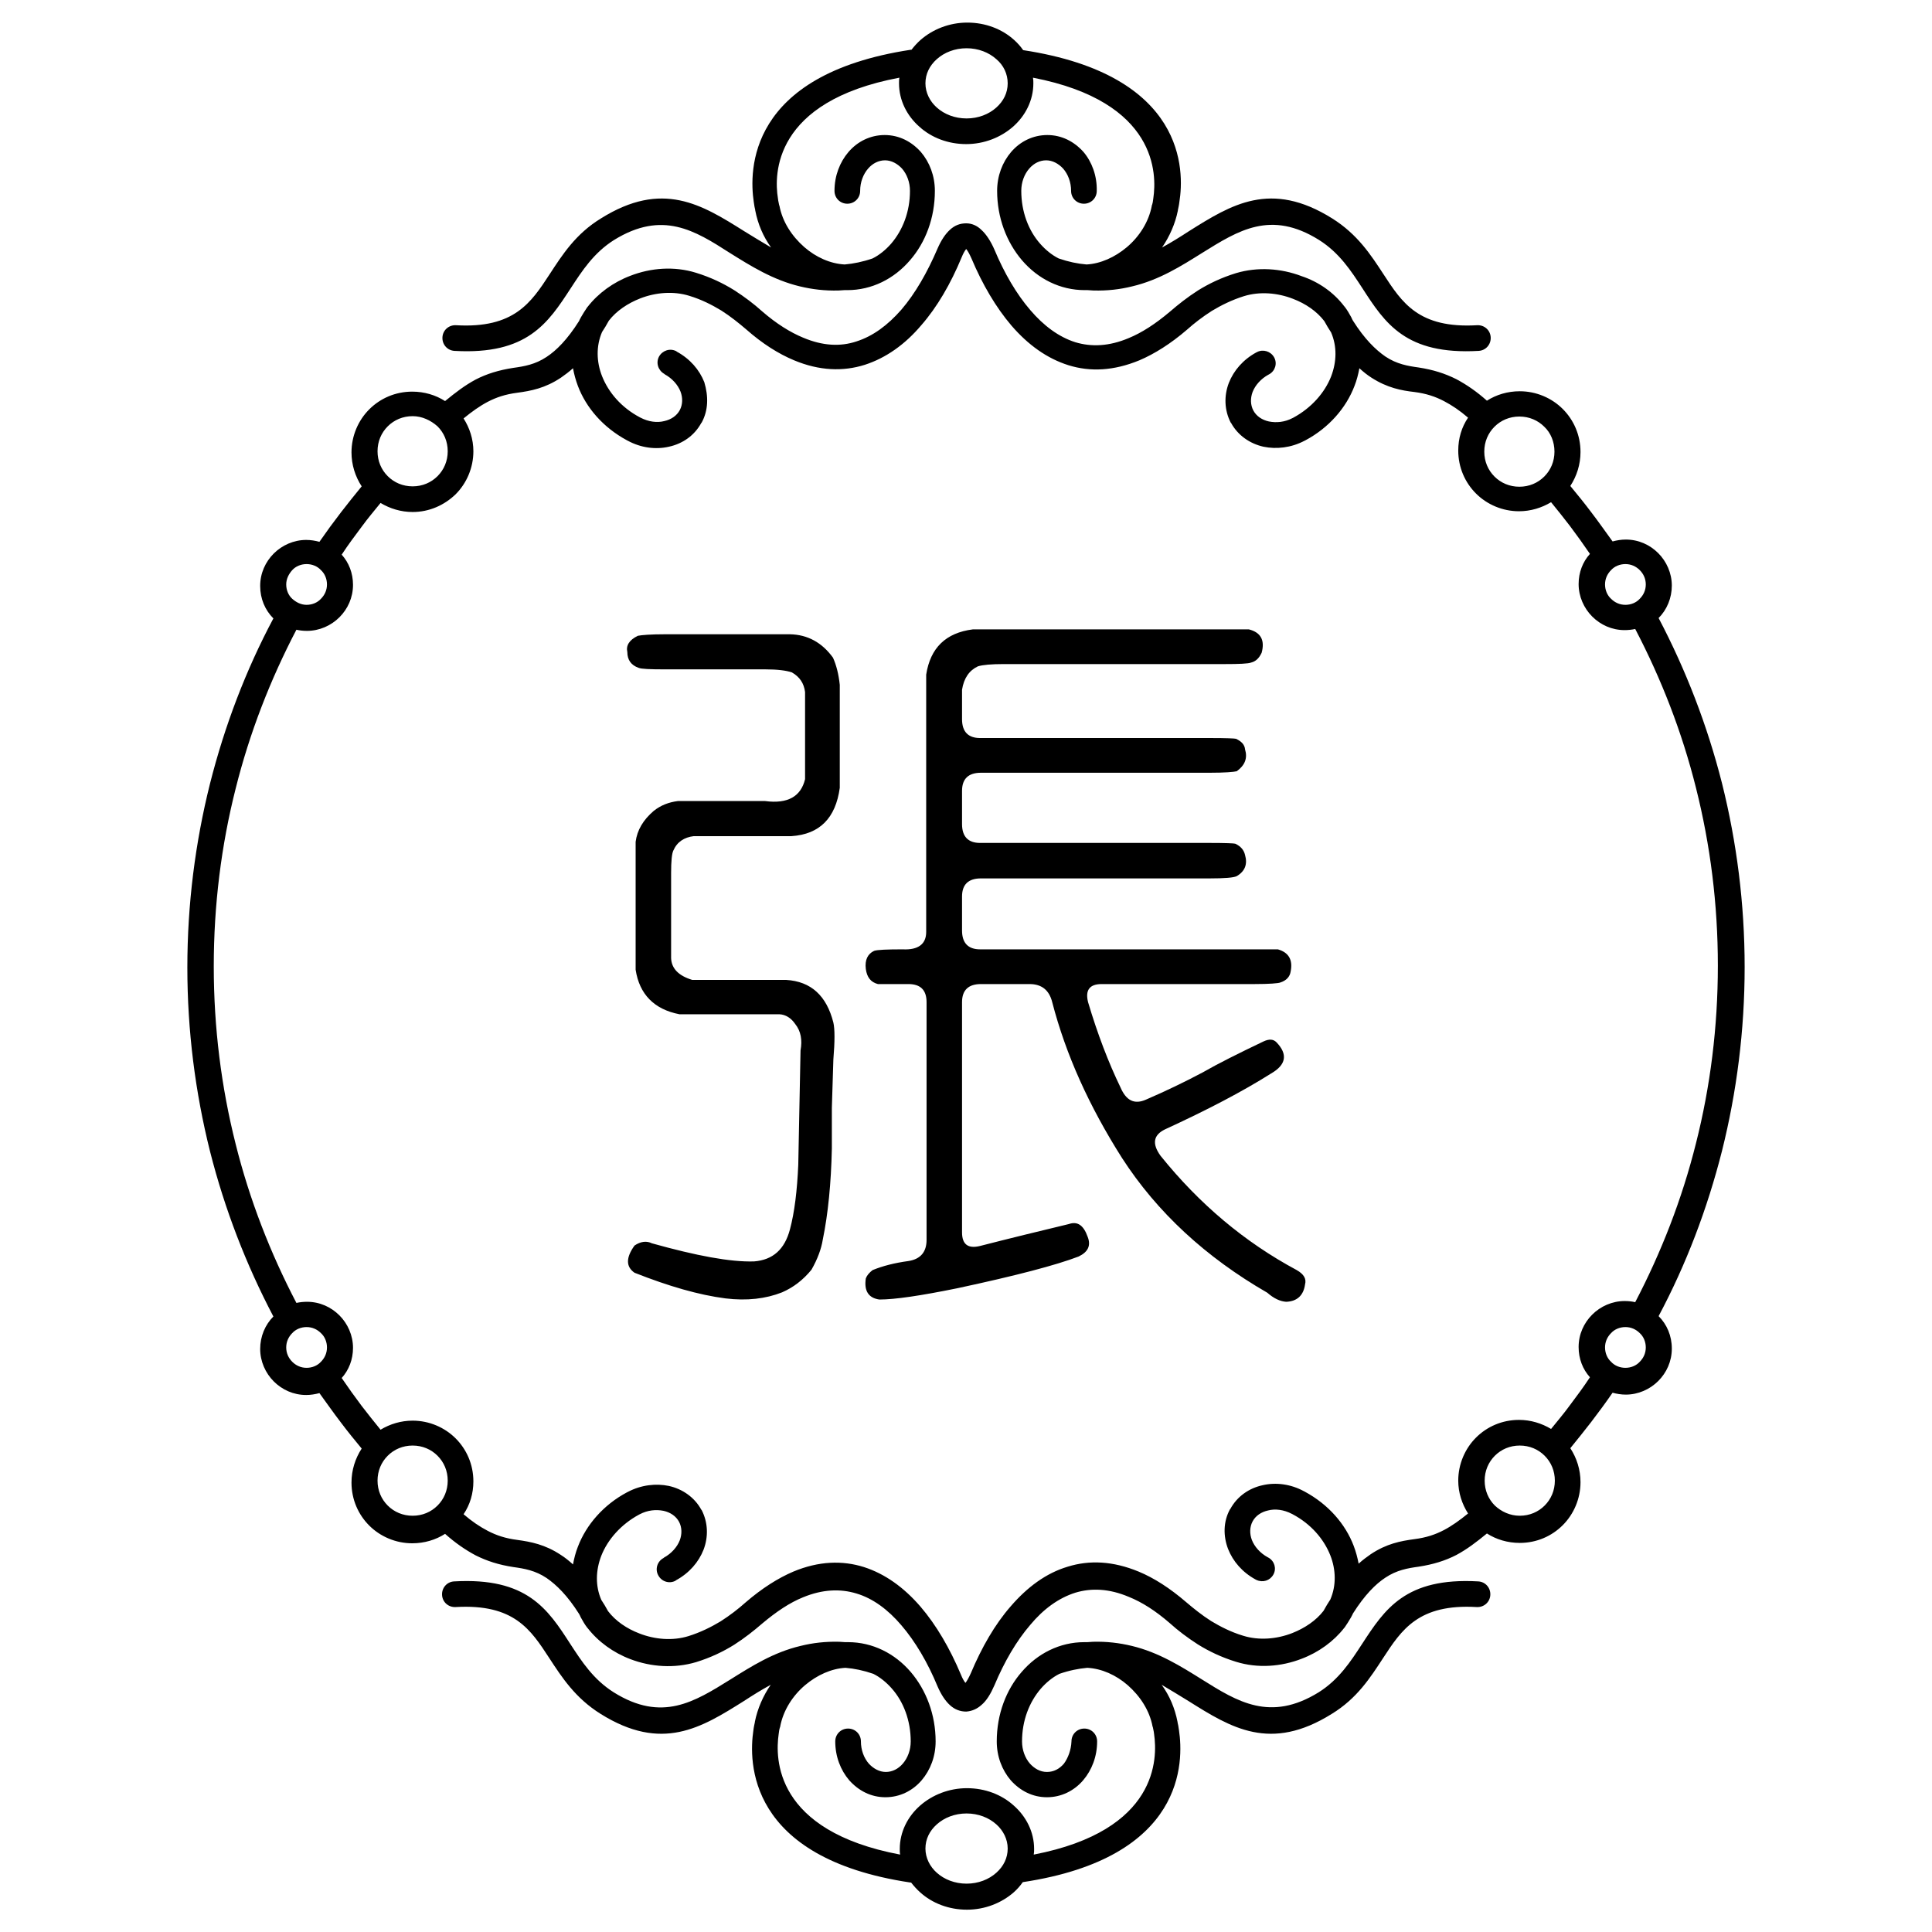 <?xml version="1.0" encoding="utf-8"?>
<!-- Generator: Adobe Illustrator 23.0.3, SVG Export Plug-In . SVG Version: 6.00 Build 0)  -->
<svg version="1.1" id="logo" xmlns="http://www.w3.org/2000/svg" xmlns:xlink="http://www.w3.org/1999/xlink" x="0px" y="0px"
	 viewBox="0 0 512 512" style="enable-background:new 0 0 512 512;" xml:space="preserve">
<style type="text/css">
	.st0{fill-rule:evenodd;clip-rule:evenodd;}
</style>
<g id="content" transform="translate(103.75,44.687)">
	<path id="outline" class="st0" d="M252.5,36.5l0.1,0.1c0.7,0.9,1.2,1.8,1.7,2.7c0,0.1,0.1,0.1,0.1,0.2l0,0c0.1,0.3,0.3,0.6,0.4,0.8
		c3.1,4.9,6,7.7,8.6,9.5c3,2,5.9,2.5,8.8,2.9c3.9,0.6,7,1.6,10,3.1c2.8,1.5,5.4,3.3,8.1,5.7c2.5-1.6,5.5-2.5,8.7-2.5
		c4.4,0,8.5,1.8,11.4,4.7c2.9,2.9,4.7,6.9,4.7,11.4c0,3.3-1,6.4-2.7,9c1.9,2.3,3.7,4.5,5.5,6.9c2,2.6,3.8,5.2,5.7,7.8
		c1.1-0.3,2.3-0.5,3.5-0.5c3.4,0,6.4,1.4,8.6,3.6c2.2,2.2,3.6,5.3,3.6,8.6c0,3.3-1.3,6.4-3.5,8.6c7.2,13.7,12.9,28.4,16.8,43.8
		c3.9,15.6,6,31.9,6,48.7s-2.1,33.1-6,48.7c-3.9,15.4-9.5,30.1-16.8,43.8c2.2,2.2,3.5,5.2,3.5,8.6c0,3.4-1.4,6.4-3.6,8.6
		c-2.2,2.2-5.3,3.6-8.6,3.6c-1.2,0-2.4-0.2-3.5-0.5c-1.8,2.6-3.7,5.2-5.7,7.8c-1.8,2.3-3.6,4.6-5.5,6.9c1.7,2.6,2.7,5.7,2.7,9
		c0,4.4-1.8,8.5-4.7,11.4c-2.9,2.9-6.9,4.7-11.4,4.7c-3.2,0-6.2-0.9-8.7-2.5c-2.8,2.3-5.3,4.2-8.1,5.7c-2.9,1.5-6.1,2.5-10,3.1
		c-2.9,0.4-5.8,0.9-8.8,2.9c-2.6,1.7-5.5,4.6-8.6,9.5c-0.1,0.3-0.3,0.6-0.4,0.8l0,0c0,0.1-0.1,0.1-0.1,0.2c-0.5,0.9-1.1,1.8-1.7,2.7
		c0,0-0.1,0.1-0.1,0.1c-2.8,3.6-6.8,6.5-11.3,8.2c-5.4,2.1-11.6,2.6-17.4,0.8c-3.9-1.2-7.2-2.8-10.1-4.6c-2.8-1.8-5.3-3.7-7.4-5.6
		c-3.8-3.3-7.4-5.6-10.9-7c-5.2-2.2-9.9-2.4-14.2-1.1c-4.4,1.4-8.4,4.3-11.9,8.5c-3.7,4.3-6.9,9.8-9.5,16c-1,2.3-2.1,4.1-3.4,5.2
		c-1.2,1.1-2.6,1.7-4.1,1.8c-1.5,0-3-0.5-4.3-1.7c-1.2-1.1-2.3-2.7-3.3-5c-2.6-6.3-5.9-11.9-9.6-16.2c-3.5-4.1-7.5-7.1-11.9-8.4
		c-4.3-1.3-9-1.1-14.1,1c-3.5,1.4-7.1,3.8-10.9,7c-2.2,1.9-4.6,3.8-7.4,5.6c-2.9,1.8-6.2,3.4-10.1,4.6c-5.7,1.7-11.9,1.3-17.4-0.8
		c-4.5-1.7-8.5-4.6-11.3-8.2c0,0-0.1-0.1-0.1-0.1c-0.7-0.9-1.2-1.8-1.7-2.7h0c0-0.1-0.1-0.1-0.1-0.2c-0.1-0.3-0.3-0.6-0.4-0.8
		c-3.1-4.9-6-7.7-8.6-9.5c-3-2-5.9-2.5-8.8-2.9c-3.9-0.6-7-1.6-10-3.1c-2.8-1.5-5.4-3.3-8.1-5.7c-2.5,1.6-5.5,2.5-8.7,2.5
		c-4.4,0-8.5-1.8-11.4-4.7c-2.9-2.9-4.7-6.9-4.7-11.4c0-3.3,1-6.4,2.7-9c-1.9-2.3-3.7-4.5-5.5-6.9c-2-2.6-3.8-5.2-5.7-7.8
		c-1.1,0.3-2.3,0.5-3.5,0.5c-3.4,0-6.4-1.4-8.6-3.6s-3.6-5.3-3.6-8.6c0-3.3,1.3-6.4,3.5-8.6c-7.2-13.7-12.9-28.4-16.8-43.8
		c-3.9-15.6-6-31.9-6-48.7s2.1-33.1,6-48.7c3.9-15.4,9.5-30.1,16.8-43.8c-2.2-2.2-3.5-5.2-3.5-8.6c0-3.4,1.4-6.4,3.6-8.6
		c2.2-2.2,5.3-3.6,8.6-3.6c1.2,0,2.4,0.2,3.5,0.5c1.8-2.6,3.7-5.2,5.7-7.8c1.8-2.3,3.6-4.6,5.5-6.9c-1.7-2.6-2.7-5.7-2.7-9
		c0-4.4,1.8-8.5,4.7-11.4c2.9-2.9,6.9-4.7,11.4-4.7c3.2,0,6.2,0.9,8.7,2.5c2.8-2.3,5.3-4.2,8.1-5.7c2.9-1.5,6.1-2.5,10-3.1
		c2.9-0.4,5.8-0.9,8.8-2.9c2.6-1.7,5.5-4.6,8.6-9.5c0.1-0.3,0.3-0.6,0.4-0.8l0.1-0.2c0.5-0.9,1.1-1.8,1.7-2.7c0,0,0.1-0.1,0.1-0.1
		c2.8-3.6,6.8-6.5,11.3-8.2c5.4-2.1,11.6-2.6,17.4-0.8c3.9,1.2,7.2,2.8,10.1,4.6c2.8,1.8,5.3,3.7,7.4,5.6c3.8,3.3,7.5,5.6,10.9,7
		c5.2,2.2,9.9,2.4,14.1,1c4.4-1.4,8.3-4.3,11.9-8.4c3.7-4.3,6.9-9.9,9.6-16.2c1-2.3,2.1-3.9,3.3-5c1.3-1.2,2.7-1.7,4.3-1.7
		c1.5,0,2.9,0.6,4.1,1.8c1.2,1.1,2.4,2.9,3.4,5.2c2.6,6.2,5.8,11.7,9.5,16c3.5,4.1,7.5,7.1,11.9,8.5c4.3,1.3,9,1.1,14.2-1.1
		c3.4-1.4,7-3.7,10.9-7c2.2-1.9,4.6-3.8,7.4-5.6c2.9-1.8,6.2-3.4,10.1-4.6c5.7-1.7,11.9-1.3,17.4,0.8
		C245.7,30,249.7,32.8,252.5,36.5L252.5,36.5z M259.7,55.4c-1.1-0.7-2.1-1.5-3.2-2.5c-0.3,1.6-0.7,3.2-1.3,4.7
		c-2.2,5.8-6.8,11.1-13,14.4l-0.2,0.1c-3.6,1.9-7.5,2.3-10.9,1.6c-3.6-0.8-6.8-3-8.6-6.3l-0.1-0.1l0,0c-1.7-3.3-1.8-7.1-0.5-10.5
		c1.3-3.3,3.8-6.2,7.3-8.1c0.1,0,0.2-0.1,0.2-0.1c1.6-0.8,3.6-0.2,4.5,1.4c0.9,1.6,0.3,3.6-1.3,4.5c-0.1,0-0.1,0.1-0.2,0.1
		c-2,1.1-3.5,2.8-4.2,4.6c-0.6,1.6-0.6,3.4,0.2,4.9l0,0c0.8,1.5,2.3,2.5,4.1,2.9c2,0.4,4.2,0.2,6.3-0.9l0.2-0.1
		c4.8-2.6,8.3-6.6,10-10.9c1.5-3.9,1.6-8,0-11.7c-0.6-0.9-1.2-1.9-1.8-3c-2-2.6-4.9-4.6-8.3-5.9c-4.1-1.6-8.8-2-13-0.7
		c-3.2,1-6,2.4-8.5,3.9c-2.5,1.6-4.7,3.3-6.6,5c-4.3,3.7-8.6,6.4-12.6,8.1c-6.8,2.8-13,3.1-18.8,1.3c-5.7-1.8-10.7-5.4-15.1-10.5
		c-4.1-4.8-7.7-10.9-10.6-17.8c-0.5-1.1-0.9-1.9-1.4-2.5c-0.4,0.5-0.8,1.2-1.2,2.2c-2.9,7-6.5,13.2-10.7,18
		c-4.3,5.1-9.4,8.7-15,10.5c-5.7,1.8-12,1.6-18.7-1.2c-4.1-1.7-8.4-4.4-12.7-8.2c-2-1.7-4.1-3.4-6.6-5c-2.5-1.5-5.2-2.9-8.5-3.9
		c-4.2-1.3-8.9-0.9-13,0.7c-3.3,1.3-6.3,3.3-8.3,5.9c-0.6,1.1-1.2,2.1-1.8,3c-1.6,3.7-1.5,7.9,0,11.7c1.7,4.3,5.1,8.3,10,10.9
		l0.2,0.1c2.1,1.1,4.4,1.4,6.3,0.9c1.8-0.4,3.3-1.4,4.1-2.9l0,0l0,0c0.8-1.5,0.8-3.3,0.2-4.9c-0.7-1.8-2.2-3.5-4.2-4.6v0l-0.1-0.1
		c-1.6-0.9-2.3-2.9-1.4-4.6c0.9-1.6,2.9-2.3,4.6-1.4l0.1,0.1v0c3.5,1.9,6,4.8,7.3,8.1C84,60.3,84,64,82.2,67.3l-0.1,0.1l0,0
		c-1.8,3.3-4.9,5.5-8.6,6.3c-3.5,0.8-7.4,0.3-10.9-1.6L62.4,72c-6.3-3.4-10.8-8.6-13-14.4c-0.6-1.6-1-3.1-1.3-4.7
		c-1.1,1-2.2,1.8-3.2,2.5c-4.2,2.8-7.9,3.5-11.6,4c-3.1,0.4-5.5,1.2-7.8,2.4c-2.1,1.1-4.2,2.6-6.4,4.4c1.6,2.5,2.6,5.5,2.6,8.7
		c0,4.4-1.8,8.5-4.7,11.4C14,89.2,10,91,5.6,91c-3.1,0-6-0.9-8.5-2.4c-1.7,2.1-3.4,4.1-5,6.3c-1.8,2.4-3.6,4.8-5.3,7.4
		c1.9,2.1,3,4.9,3,8c0,3.4-1.4,6.4-3.6,8.6c-2.2,2.2-5.3,3.6-8.6,3.6c-1,0-1.9-0.1-2.8-0.3c-6.9,13.2-12.4,27.3-16.1,42.1
		c-3.8,15-5.8,30.8-5.8,47.1s2,32,5.8,47.1c3.7,14.8,9.2,28.9,16.1,42.1c0.9-0.2,1.9-0.3,2.8-0.3c3.4,0,6.4,1.4,8.6,3.6
		s3.6,5.3,3.6,8.6c0,3.1-1.1,5.9-3,8c1.7,2.5,3.5,5,5.3,7.4c1.6,2.1,3.3,4.2,5,6.3c2.5-1.5,5.4-2.4,8.5-2.4c4.4,0,8.5,1.8,11.4,4.7
		c2.9,2.9,4.7,6.9,4.7,11.4c0,3.2-0.9,6.2-2.6,8.7c2.2,1.9,4.3,3.3,6.4,4.4c2.3,1.2,4.7,2,7.8,2.4c3.6,0.5,7.4,1.2,11.6,4
		c1.1,0.7,2.1,1.5,3.2,2.5c0.3-1.6,0.7-3.2,1.3-4.7c2.2-5.8,6.8-11.1,13-14.4l0.2-0.1c3.6-1.9,7.5-2.3,10.9-1.6
		c3.6,0.8,6.8,3,8.6,6.3l0,0l0.1,0.1c1.7,3.3,1.8,7.1,0.5,10.5c-1.3,3.3-3.8,6.2-7.3,8.1v0l-0.1,0.1c-1.6,0.9-3.7,0.3-4.6-1.4
		c-0.9-1.6-0.3-3.7,1.4-4.6l0.1-0.1v0c2-1.1,3.5-2.8,4.2-4.6c0.6-1.6,0.6-3.4-0.2-4.9l0,0l0,0c-0.8-1.5-2.3-2.5-4.1-2.9
		c-2-0.4-4.2-0.2-6.3,0.9l-0.2,0.1c-4.8,2.6-8.3,6.6-10,10.9c-1.5,3.9-1.6,8,0,11.7c0.6,0.9,1.2,1.9,1.8,3c2,2.6,4.9,4.6,8.3,5.9
		c4.1,1.6,8.8,2,13,0.7c3.2-1,6-2.4,8.5-3.9c2.5-1.6,4.7-3.3,6.6-5c4.4-3.8,8.7-6.5,12.7-8.2c6.7-2.8,13-3,18.7-1.2
		c5.6,1.8,10.6,5.4,15,10.5c4.2,4.9,7.8,11.1,10.7,18c0.4,1,0.8,1.7,1.2,2.2c0.4-0.5,0.9-1.4,1.4-2.5c2.9-6.9,6.4-13,10.6-17.8
		c4.4-5.1,9.4-8.8,15.1-10.5c5.8-1.8,12-1.5,18.8,1.3c4.1,1.7,8.3,4.4,12.6,8.1c2,1.7,4.1,3.4,6.6,5c2.5,1.5,5.2,2.9,8.5,3.9
		c4.2,1.3,8.9,0.9,13-0.7c3.3-1.3,6.3-3.3,8.3-5.9c0.6-1.1,1.2-2.1,1.8-3c1.6-3.7,1.5-7.9,0-11.7c-1.7-4.3-5.1-8.3-10-10.9l-0.2-0.1
		c-2.1-1.1-4.4-1.4-6.3-0.9c-1.8,0.4-3.3,1.4-4.1,2.9l0,0c-0.8,1.5-0.8,3.3-0.2,4.9c0.7,1.8,2.2,3.5,4.2,4.6c0.1,0,0.1,0.1,0.2,0.1
		c1.6,0.9,2.2,2.9,1.3,4.5c-0.9,1.6-2.8,2.2-4.5,1.4c-0.1,0-0.2-0.1-0.2-0.1c-3.5-1.9-6-4.8-7.3-8.1c-1.3-3.4-1.3-7.2,0.5-10.5l0,0
		l0.1-0.1c1.8-3.3,4.9-5.5,8.6-6.3c3.5-0.8,7.4-0.3,10.9,1.6l0.2,0.1c6.3,3.4,10.8,8.6,13,14.4c0.6,1.6,1,3.1,1.3,4.7
		c1.1-1,2.2-1.8,3.2-2.5c4.2-2.8,7.9-3.5,11.6-4c3.1-0.4,5.5-1.2,7.8-2.4c2.1-1.1,4.2-2.6,6.4-4.4c-1.6-2.5-2.6-5.5-2.6-8.7
		c0-4.4,1.8-8.5,4.7-11.4c2.9-2.9,6.9-4.7,11.4-4.7c3.1,0,6,0.9,8.5,2.4c1.7-2.1,3.4-4.1,5-6.3c1.8-2.4,3.6-4.8,5.3-7.4
		c-1.9-2.1-3-4.9-3-8c0-3.4,1.4-6.4,3.6-8.6s5.3-3.6,8.6-3.6c1,0,1.9,0.1,2.8,0.3c6.9-13.2,12.4-27.3,16.1-42.1
		c3.8-15,5.8-30.8,5.8-47.1s-2-32-5.8-47.1c-3.7-14.8-9.2-28.9-16.1-42.1c-0.9,0.2-1.9,0.3-2.8,0.3c-3.4,0-6.4-1.4-8.6-3.6
		c-2.2-2.2-3.6-5.3-3.6-8.6c0-3.1,1.1-5.9,3-8c-1.7-2.5-3.5-5-5.3-7.4c-1.6-2.1-3.3-4.2-5-6.3c-2.5,1.5-5.4,2.4-8.5,2.4
		c-4.4,0-8.5-1.8-11.4-4.7c-2.9-2.9-4.7-6.9-4.7-11.4c0-3.2,0.9-6.2,2.6-8.7c-2.2-1.9-4.3-3.3-6.4-4.4c-2.3-1.2-4.7-2-7.8-2.4
		C267.6,58.8,263.9,58.1,259.7,55.4L259.7,55.4z M186.9,5.9c0,1.9-1.5,3.4-3.4,3.4s-3.4-1.5-3.4-3.4c0-2.3-0.8-4.4-2.1-5.9
		c-1.2-1.3-2.8-2.2-4.5-2.2c-1.7,0-3.3,0.8-4.5,2.2c-1.3,1.5-2.1,3.6-2.1,5.9c0,5.5,1.9,10.5,5,14c1.4,1.6,3.1,3,4.9,3.9
		c2.6,0.9,5,1.4,7.4,1.6c3.7-0.2,7.5-1.9,10.7-4.6c3.3-2.8,5.8-6.7,6.6-11c0-0.2,0,0,0.1-0.3c0.1-0.3,0.2-0.8,0.3-1.7
		c0.9-6.2,1.2-25.5-31.9-31.9c0.1,0.5,0.1,1,0.1,1.5c0,4.5-2.1,8.6-5.4,11.5c-3.2,2.8-7.6,4.6-12.4,4.6s-9.2-1.7-12.4-4.6
		c-3.3-2.9-5.4-7-5.4-11.5c0-0.5,0-1,0.1-1.5c-33.5,6.3-33.2,25.7-32.2,31.9c0.1,1,0.3,1.5,0.3,1.7c0.1,0.3,0,0.2,0.1,0.3
		c0.8,4.3,3.3,8.1,6.6,11c3.1,2.7,6.9,4.4,10.7,4.6c2.3-0.2,4.8-0.7,7.4-1.6c1.8-0.9,3.5-2.3,4.9-3.9c3.1-3.6,5-8.5,5-14
		c0-2.3-0.8-4.4-2.1-5.9c-1.2-1.3-2.8-2.2-4.5-2.2c-1.7,0-3.3,0.8-4.5,2.2c-1.3,1.5-2.1,3.6-2.1,5.9c0,1.9-1.5,3.4-3.4,3.4
		c-1.9,0-3.4-1.5-3.4-3.4c0-4,1.4-7.6,3.7-10.3c2.4-2.8,5.8-4.5,9.6-4.5c3.8,0,7.1,1.7,9.6,4.5c2.3,2.7,3.7,6.3,3.7,10.3
		c0,7.2-2.5,13.7-6.6,18.4c-4.2,4.9-10.1,7.9-16.6,7.9c-0.3,0-0.6,0-0.8,0c-0.5,0-1,0.1-1.5,0.1c-3.6,0.1-7-0.3-10.3-1.1
		c-7.1-1.7-13-5.4-18.6-8.9C80.4,16.4,71.8,11,59,18.9c-5.4,3.4-8.5,8.2-11.5,12.8c-6,9.2-11.5,17.7-30.8,16.6
		c-1.9-0.1-3.3-1.7-3.2-3.6c0.1-1.9,1.7-3.3,3.6-3.2c15.4,0.9,19.9-6,24.8-13.5c3.4-5.2,6.9-10.7,13.6-14.8
		c16.3-10.2,26.7-3.7,38,3.4c2.3,1.4,4.7,2.9,7.1,4.3c-2.1-2.9-3.5-6.2-4.2-9.8c-0.1-0.3,0-0.1,0-0.1c-0.1-0.4-0.3-1.3-0.4-2.2
		c-1.2-8.1-1.8-33.7,41.6-40.3c0.1,0,0.1,0,0.2,0c0.7-0.9,1.5-1.8,2.4-2.6c3.2-2.8,7.6-4.6,12.4-4.6s9.2,1.7,12.4,4.6
		c0.9,0.8,1.7,1.7,2.4,2.7c43.3,6.6,42.7,32.1,41.4,40.2c-0.1,0.9-0.3,1.7-0.4,2.2c0,0.1,0-0.1,0,0.1c-0.7,3.5-2.2,6.9-4.2,9.8
		c2.4-1.3,4.8-2.8,7.1-4.3c11.3-7.1,21.7-13.6,38-3.4c6.7,4.2,10.2,9.6,13.6,14.8c4.9,7.5,9.3,14.4,24.8,13.5
		c1.9-0.1,3.5,1.3,3.6,3.2c0.1,1.9-1.3,3.5-3.2,3.6c-19.3,1.1-24.8-7.3-30.8-16.6c-3-4.6-6.1-9.4-11.5-12.8
		c-12.8-8-21.4-2.5-30.9,3.4c-5.6,3.5-11.4,7.2-18.6,8.9c-3.2,0.8-6.6,1.2-10.3,1.1c-0.5,0-1-0.1-1.5-0.1c-0.3,0-0.6,0-0.8,0
		c-6.5,0-12.4-3-16.6-7.9c-4.1-4.8-6.6-11.3-6.6-18.4c0-4,1.4-7.6,3.7-10.3c2.4-2.8,5.8-4.5,9.6-4.5s7.1,1.7,9.6,4.5
		C185.6-1.8,187,1.9,186.9,5.9L186.9,5.9z M160.3-29c-2-1.8-4.8-2.9-7.9-2.9c-3.1,0-5.9,1.1-7.9,2.9c-1.9,1.7-3,3.9-3,6.4
		s1.2,4.8,3,6.4c2,1.8,4.8,2.9,7.9,2.9c3.1,0,5.9-1.1,7.9-2.9c1.9-1.7,3-3.9,3-6.4S162.2-27.4,160.3-29z M305.5,68.4
		c-1.7-1.7-4-2.7-6.6-2.7c-2.6,0-4.9,1-6.6,2.7c-1.7,1.7-2.7,4-2.7,6.6s1,4.9,2.7,6.6c1.7,1.7,4,2.7,6.6,2.7c2.6,0,4.9-1,6.6-2.7
		c1.7-1.7,2.7-4,2.7-6.6S307.2,70,305.5,68.4z M330.8,106.4c-1-1-2.3-1.6-3.8-1.6s-2.9,0.6-3.8,1.6c-1,1-1.6,2.3-1.6,3.8
		s0.6,2.9,1.6,3.8c1,1,2.3,1.6,3.8,1.6s2.9-0.6,3.8-1.6c1-1,1.6-2.3,1.6-3.8S331.8,107.4,330.8,106.4z M5.6,65.6
		c-2.6,0-4.9,1-6.6,2.7c-1.7,1.7-2.7,4-2.7,6.6s1,4.9,2.7,6.6c1.7,1.7,4,2.7,6.6,2.7s4.9-1,6.6-2.7c1.7-1.7,2.7-4,2.7-6.6
		s-1-4.9-2.7-6.6C10.4,66.7,8.1,65.6,5.6,65.6z M-22.5,104.8c-1.5,0-2.9,0.6-3.8,1.6s-1.6,2.3-1.6,3.8s0.6,2.9,1.6,3.8
		s2.3,1.6,3.8,1.6s2.9-0.6,3.8-1.6c1-1,1.6-2.3,1.6-3.8s-0.6-2.9-1.6-3.8C-19.6,105.4-21,104.8-22.5,104.8z M180.2,416.8
		c0-1.9,1.5-3.4,3.4-3.4s3.4,1.5,3.4,3.4c0,4-1.4,7.6-3.7,10.3c-2.4,2.8-5.8,4.5-9.6,4.5s-7.1-1.7-9.6-4.5
		c-2.3-2.7-3.7-6.3-3.7-10.3c0-7.2,2.5-13.7,6.6-18.4c4.2-4.9,10.1-7.9,16.6-7.9c0.3,0,0.6,0,0.8,0c0.5,0,1-0.1,1.5-0.1
		c3.6-0.1,7,0.3,10.3,1.1c7.1,1.7,13,5.4,18.6,8.9c9.4,5.9,18.1,11.3,30.9,3.4c5.4-3.4,8.5-8.2,11.5-12.8c6-9.2,11.5-17.7,30.8-16.6
		c1.9,0.1,3.3,1.7,3.2,3.6s-1.7,3.3-3.6,3.2c-15.4-0.9-19.9,6-24.8,13.5c-3.4,5.2-6.9,10.7-13.6,14.8c-16.3,10.2-26.7,3.7-38-3.4
		c-2.3-1.4-4.7-2.9-7.1-4.3c2.1,2.9,3.5,6.2,4.2,9.8c0.1,0.2,0,0.1,0,0.1c0.1,0.4,0.3,1.3,0.4,2.2c1.2,8.1,1.8,33.7-41.4,40.2
		c-0.7,1-1.5,1.9-2.4,2.7c-3.2,2.8-7.6,4.6-12.4,4.6s-9.2-1.7-12.4-4.6c-0.9-0.8-1.7-1.7-2.4-2.6c-0.1,0-0.1,0-0.2,0
		c-43.4-6.5-42.8-32.2-41.6-40.3c0.1-0.9,0.3-1.7,0.4-2.2c0-0.1,0,0.1,0-0.1c0.7-3.5,2.2-6.9,4.2-9.8c-2.4,1.3-4.8,2.8-7.1,4.3
		c-11.3,7.1-21.7,13.6-38,3.4c-6.7-4.2-10.2-9.6-13.6-14.8c-4.9-7.5-9.3-14.4-24.8-13.5c-1.9,0.1-3.5-1.3-3.6-3.2
		c-0.1-1.9,1.3-3.5,3.2-3.6c19.3-1.1,24.8,7.3,30.8,16.6c3,4.6,6.1,9.4,11.5,12.8c12.8,8,21.4,2.5,30.9-3.4
		c5.6-3.5,11.4-7.2,18.6-8.9c3.2-0.8,6.6-1.2,10.3-1.1c0.5,0,1,0.1,1.5,0.1c0.3,0,0.6,0,0.8,0c6.5,0,12.4,3,16.6,7.9
		c4.1,4.8,6.6,11.3,6.6,18.4c0,4-1.4,7.6-3.7,10.3c-2.4,2.8-5.8,4.5-9.6,4.5c-3.8,0-7.1-1.7-9.6-4.5c-2.3-2.7-3.7-6.3-3.7-10.3
		c0-1.9,1.5-3.4,3.4-3.4c1.9,0,3.4,1.5,3.4,3.4c0,2.3,0.8,4.4,2.1,5.9c1.2,1.3,2.8,2.2,4.5,2.2c1.7,0,3.3-0.8,4.5-2.2
		c1.3-1.5,2.1-3.6,2.1-5.9c0-5.5-1.9-10.5-5-14c-1.4-1.6-3.1-3-4.9-3.9c-2.6-0.9-5-1.4-7.4-1.6c-3.7,0.2-7.5,1.9-10.7,4.6
		c-3.3,2.8-5.8,6.7-6.6,11c0,0.2,0,0-0.1,0.3c-0.1,0.3-0.2,0.8-0.3,1.7c-0.9,6.3-1.2,25.6,32.2,31.9c-0.1-0.5-0.1-1-0.1-1.5
		c0-4.5,2.1-8.6,5.4-11.5c3.2-2.8,7.6-4.6,12.4-4.6s9.2,1.7,12.4,4.6c3.3,2.9,5.4,7,5.4,11.5c0,0.5,0,1-0.1,1.5
		c33.1-6.4,32.8-25.6,31.9-31.9c-0.1-1-0.3-1.5-0.3-1.7c-0.1-0.3,0-0.2-0.1-0.3c-0.8-4.3-3.3-8.1-6.6-11c-3.1-2.7-6.9-4.4-10.7-4.6
		c-2.3,0.2-4.8,0.7-7.4,1.6c-1.8,0.9-3.5,2.3-4.9,3.9c-3.1,3.6-5,8.5-5,14c0,2.3,0.8,4.4,2.1,5.9c1.2,1.3,2.7,2.2,4.5,2.2
		s3.3-0.8,4.5-2.2C179.3,421.2,180.1,419.1,180.2,416.8L180.2,416.8z M152.4,454.5c3.1,0,5.9-1.1,7.9-2.9c1.9-1.7,3-3.9,3-6.4
		c0-2.5-1.2-4.8-3-6.4c-2-1.8-4.8-2.9-7.9-2.9c-3.1,0-5.9,1.1-7.9,2.9c-1.9,1.7-3,3.9-3,6.4c0,2.5,1.2,4.8,3,6.4
		C146.5,453.4,149.3,454.5,152.4,454.5z M299,357c2.6,0,4.9-1,6.6-2.7c1.7-1.7,2.7-4,2.7-6.6s-1-4.9-2.7-6.6c-1.7-1.7-4-2.7-6.6-2.7
		c-2.6,0-4.9,1-6.6,2.7c-1.7,1.7-2.7,4-2.7,6.6s1,4.9,2.7,6.6C294.1,355.9,296.4,357,299,357z M327,317.8c1.5,0,2.9-0.6,3.8-1.6
		c1-1,1.6-2.3,1.6-3.8s-0.6-2.9-1.6-3.8c-1-1-2.3-1.6-3.8-1.6s-2.9,0.6-3.8,1.6c-1,1-1.6,2.3-1.6,3.8s0.6,2.9,1.6,3.8
		C324.1,317.2,325.5,317.8,327,317.8z M-1,354.3c1.7,1.7,4,2.7,6.6,2.7s4.9-1,6.6-2.7c1.7-1.7,2.7-4,2.7-6.6s-1-4.9-2.7-6.6
		c-1.7-1.7-4-2.7-6.6-2.7s-4.9,1-6.6,2.7c-1.7,1.7-2.7,4-2.7,6.6S-2.7,352.6-1,354.3z M-26.3,316.2c1,1,2.3,1.6,3.8,1.6
		s2.9-0.6,3.8-1.6c1-1,1.6-2.3,1.6-3.8s-0.6-2.9-1.6-3.8c-1-1-2.3-1.6-3.8-1.6s-2.9,0.6-3.8,1.6c-1,1-1.6,2.3-1.6,3.8
		S-27.3,315.2-26.3,316.2z"/>
	<path id="text" d="M141.7,202.3v-68.2c1.1-7.1,5.2-11.1,12.4-12l0,0h73.1c3.2,0.8,4.3,2.9,3.4,6.2l0,0c-0.7,1.5-1.6,2.3-2.8,2.6
		l0,0c-0.8,0.3-3.1,0.4-7,0.4l0,0h-58.6c-3.2,0-5.5,0.2-6.8,0.6l0,0c-2.3,1.1-3.7,3.1-4.2,6.2l0,0v7.8c0,3.3,1.6,5,4.8,5l0,0h61.2
		c4,0,6.2,0.1,6.6,0.2l0,0c1.5,0.7,2.3,1.6,2.4,2.8l0,0c0.7,2.3,0,4.2-2.2,5.8l0,0c-0.8,0.2-3.2,0.4-7.2,0.4l0,0h-60.6
		c-3.3,0-5,1.6-5,4.8l0,0v8.8c0,3.3,1.6,5,4.8,5l0,0h61c4,0,6.2,0.1,6.6,0.2l0,0c1.5,0.7,2.3,1.7,2.6,3l0,0c0.7,2.4,0,4.3-2.2,5.6
		l0,0c-0.8,0.4-3.2,0.6-7.2,0.6l0,0h-60.6c-3.3,0-5,1.6-5,4.8l0,0v9c0,3.3,1.6,5,4.8,5l0,0h78.9c2.8,0.8,4,2.7,3.4,5.8l0,0
		c-0.2,1.5-1.2,2.5-2.8,3l0,0c-0.5,0.2-2.8,0.4-6.8,0.4l0,0h-40.5c-3.2,0-4.4,1.6-3.6,4.8l0,0c2.5,8.4,5.4,16,8.6,22.6l0,0
		c1.5,3.5,3.7,4.6,6.8,3.2l0,0c5.1-2.2,10.1-4.6,15-7.2l0,0c4-2.3,9.4-5,16.1-8.2l0,0c1.5-0.7,2.6-0.6,3.4,0.2l0,0
		c3.1,3.2,2.6,6-1.4,8.3l0,0c-7.6,4.8-17,9.7-28.1,14.8l0,0c-3.1,1.5-3.5,3.8-1.2,7l0,0c10.3,12.8,22.3,22.9,36.1,30.3l0,0
		c1.9,1.1,2.6,2.3,2.2,3.8l0,0c-0.4,2.9-2.1,4.5-5,4.6l0,0c-1.6-0.1-3.3-0.9-5-2.4l0,0c-16.3-9.4-29.2-21.3-38.5-35.7l0,0
		c-8.7-13.7-14.9-27.4-18.5-41.3l0,0c-0.8-3.2-2.8-4.8-6-4.8l0,0h-12.9c-3.3,0-5,1.6-5,4.8l0,0v61c0,3.2,1.6,4.4,4.8,3.6l0,0
		c7.8-2,15.6-3.9,23.5-5.8l0,0c2.3-0.8,3.9,0.3,5,3.4l0,0c0.9,2.3,0.1,4-2.4,5.2l0,0c-6,2.3-16.7,5.1-32.1,8.4l0,0
		c-9.8,2-16.6,3-20.7,3l0,0c-2.9-0.4-4.1-2.3-3.6-5.6l0,0c0.3-0.8,0.9-1.5,1.8-2.2l0,0c2.7-1.1,5.8-1.9,9.5-2.4l0,0
		c3.2-0.5,4.8-2.4,4.8-5.6l0,0v-63c0-3.2-1.6-4.8-4.8-4.8l0,0h-8.1c-1.9-0.5-2.9-1.8-3.2-4l0,0c-0.3-2.4,0.5-4,2.2-4.8l0,0
		c0.9-0.3,3.5-0.4,7.6-0.4C139.6,207.1,141.7,205.5,141.7,202.3L141.7,202.3z M65.3,123.8L65.3,123.8c1-0.2,3.4-0.4,7.2-0.4l0,0
		h33.1c4.7,0.1,8.5,2.2,11.4,6.2l0,0c0.9,2,1.5,4.4,1.8,7.2l0,0v27.3c-1.1,8-5.3,12.3-12.8,12.8l0,0H80.1c-2.5,0.3-4.4,1.5-5.4,3.8
		l0,0c-0.4,0.8-0.6,2.8-0.6,6l0,0v22.5c0.1,2.8,2,4.7,5.6,5.8l0,0h24.9c6.6,0.4,10.7,4.2,12.5,11.3l0,0c0.4,1.7,0.4,5,0,9.8l0,0
		l-0.4,12.8v10.8c-0.2,9.2-1,17.3-2.4,24.1l0,0c-0.4,2.5-1.4,5.2-3,8l0,0c-2.2,2.7-4.8,4.7-7.8,6l0,0c-4.3,1.7-9.3,2.3-15,1.6l0,0
		c-7-0.9-15-3.2-24.1-6.8l0,0c-2.3-1.6-2.3-4,0-7.2l0,0c1.6-1.1,3.2-1.3,4.6-0.6l0,0c11.8,3.3,20.8,5,27.1,4.8l0,0
		c5-0.4,8.1-3.2,9.5-8.5l0,0c1.2-4.5,1.9-10.2,2.2-17.1l0,0l0.6-30.3c0.5-2.8,0.1-5.1-1.4-7l0,0c-1.1-1.6-2.5-2.5-4.2-2.6l0,0H76.3
		c-6.7-1.3-10.6-5.3-11.6-11.8l0,0v-33.9c0.4-3.1,2-5.8,4.8-8.2l0,0c1.9-1.5,4-2.3,6.4-2.6l0,0H99c6,0.8,9.5-1.2,10.6-5.8l0,0v-23.1
		c-0.3-2.3-1.4-4-3.5-5.2l0,0c-1.5-0.5-3.8-0.8-7-0.8l0,0H72.5c-4,0-6.3-0.1-7-0.4l0,0c-2-0.7-3-2.1-3-4.2l0,0
		C62.1,126.4,63,124.9,65.3,123.8z"/>
</g>
</svg>
